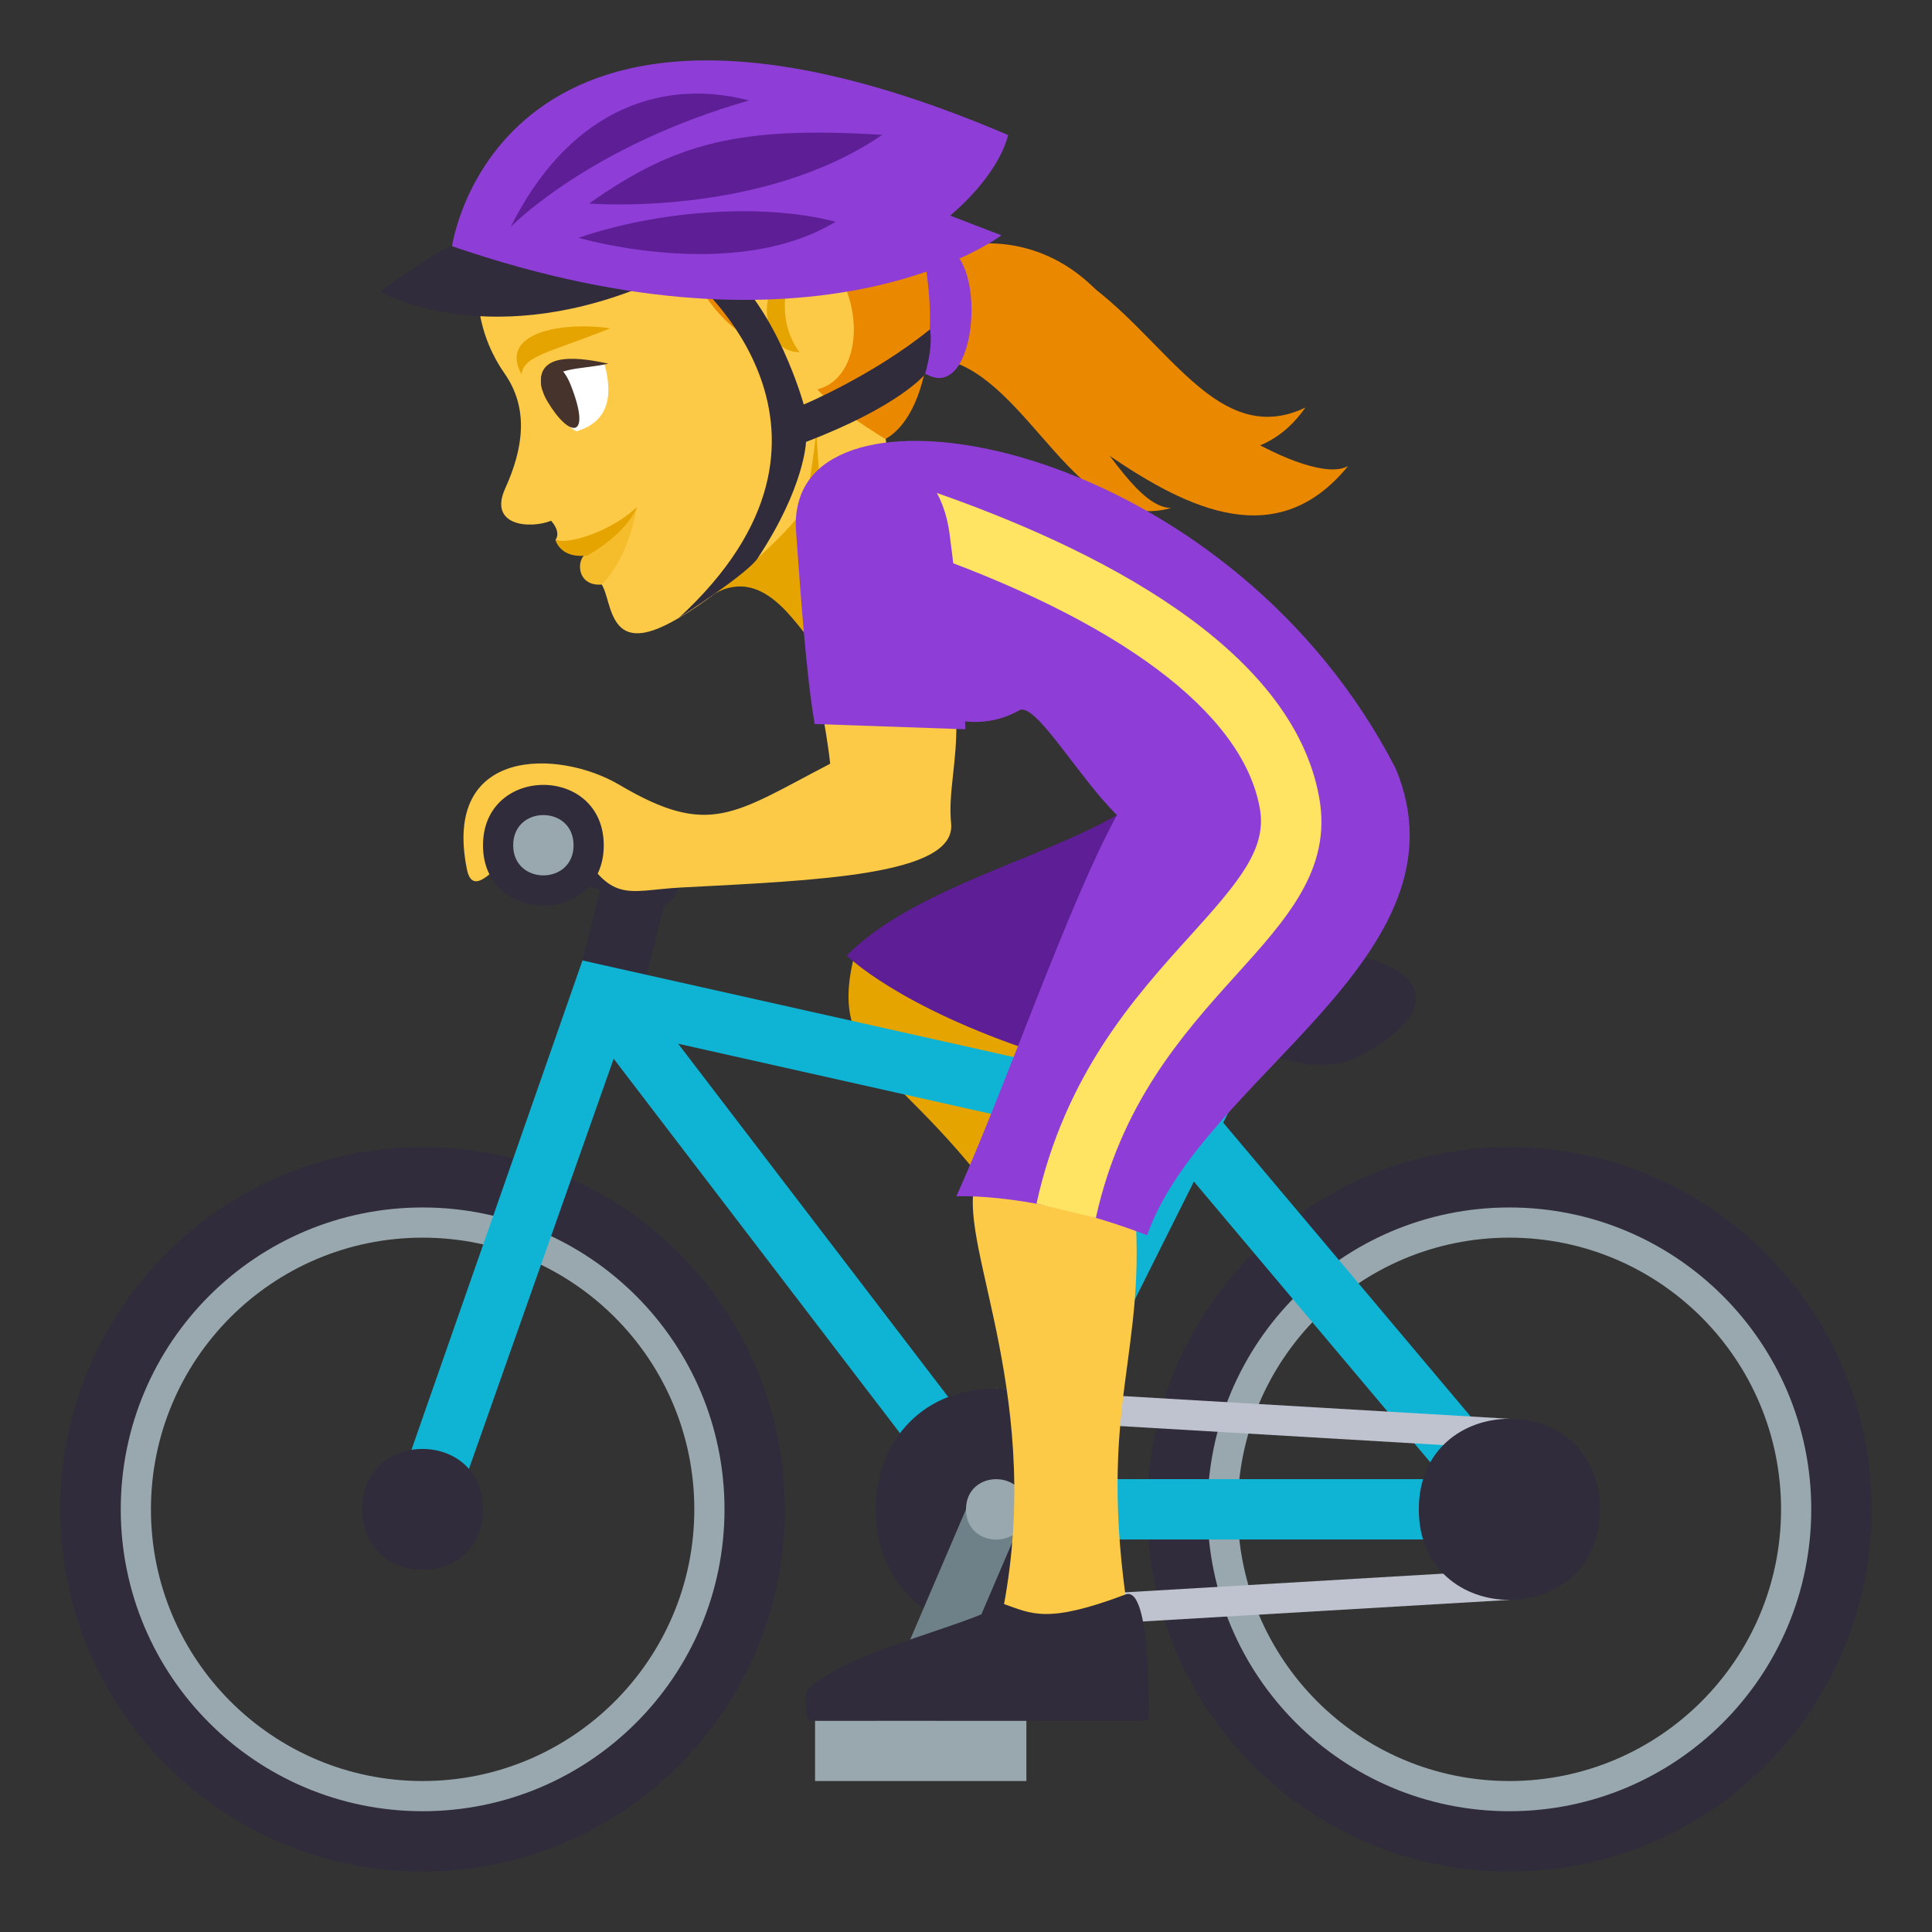 <?xml version="1.0" encoding="utf-8"?>
<!-- Generator: Adobe Illustrator 15.0.0, SVG Export Plug-In . SVG Version: 6.00 Build 0)  -->
<!DOCTYPE svg PUBLIC "-//W3C//DTD SVG 1.1//EN" "http://www.w3.org/Graphics/SVG/1.1/DTD/svg11.dtd">
<svg version="1.1" id="Layer_1" xmlns="http://www.w3.org/2000/svg" xmlns:xlink="http://www.w3.org/1999/xlink" x="0px" y="0px"
	 width="64px" height="64px" viewBox="0 0 64 64" enable-background="new 0 0 64 64" xml:space="preserve">
<rect x="0" y="0" width="64" height="64" fill="#333333" stroke="none"/>
<path fill="#EA8800" d="M44.662,15.433c-1.252,0.742-6.068-2.213-7.264-4.357c-2.885-5.176-9.186-2.984-9.717,1.299l2.898,0.084
	C32.923,9.771,39.986,21.179,44.662,15.433z"/>
<path fill="#EA8800" d="M43.244,13.501c-3.637,1.734-5.354-4.422-9.555-5.154C34.26,12.607,40.436,17.515,43.244,13.501z"/>
<path fill="#EA8800" d="M38.795,16.828c-2.041-0.029-4.211-7.422-7.459-4.908C34.129,12.603,35.678,17.72,38.795,16.828z"/>
<path fill="#8E3ED6" d="M30.958,8.167c-1.338,0.221-2.193,3.428-0.146,4.289C32.49,13.166,32.73,7.871,30.958,8.167z"/>
<path fill="#FDCA47" d="M29.186,11.509c0,0-0.194,4.619,1.457,7.345C24.69,25.057,23.283,12.833,29.186,11.509z"/>
<path fill="#E6A400" d="M23.144,20.053c3.714-3.345,4.868,8.51,3.86-6.311L23.144,20.053z"/>
<path fill="#FDCA47" d="M21.601,3.303c-6.431,2.534-6.521,6.741-4.884,9.074c0.817,1.169,0.611,2.499,0.018,3.804
	c-0.563,1.241,0.816,1.349,1.521,1.07c0.359,0.407,0.14,0.641,0.14,0.641s1.13,0.271,1.025,0.556
	c-0.275,0.108-0.314,0.708,0.289,0.759c0.665,0.055,0.129,2.563,2.304,1.517c1.76-0.847,4.235-3.207,4.535-3.788
	c0.343-0.659,0.595-3.689,0.595-3.689C30.313,11.342,33.289,4.571,21.601,3.303z"/>
<path fill="#E6A400" d="M25.565,11.056c-0.406-0.917-0.004-2.047,0.751-2.381c0,0-0.816,1.662,0.169,2.993
	C26.486,11.668,25.848,11.697,25.565,11.056z"/>
<path fill="#EA8800" d="M15.833,9.853c6.729-6.461,6.079-0.047,9.027,1.346c-0.344-2.726,1.301-3.942,2.482-2.703
	c1.349,1.416,1.241,4.025-0.264,4.402c0.376,0.488,2.249,1.646,2.249,1.646c3.219-1.784,1.553-15.583-8.65-11.563
	C16.897,4.47,14.059,7.384,15.833,9.853z"/>
<path fill="#F5BC2C" d="M21.097,16.799c-0.243,1.364-0.771,2.174-1.166,2.565c-0.859,0.066-0.845-0.888-0.49-1.026
	C19.715,18.23,20.108,17.75,21.097,16.799z"/>
<path fill="#E6A400" d="M21.097,16.799c-0.38,0.925-1.645,1.607-1.645,1.607c-0.221,0.014-0.825,0.072-1.057-0.515
	C18.894,18.041,20.275,17.575,21.097,16.799z"/>
<path fill-rule="evenodd" clip-rule="evenodd" fill="#E6A400" d="M17.274,12.397c0.096-0.627,0.923-0.71,2.945-1.522
	C18.549,10.64,16.525,11.041,17.274,12.397z"/>
<path fill="#FFFFFF" d="M20.027,12.072c0.506,1.827-0.651,2.11-0.914,2.214C18.703,14.212,16.539,11.711,20.027,12.072z"/>
<path fill="#45332C" d="M18.125,13.282c0.75,1.268,1.484,1.263,0.786-0.515C18.4,11.459,17.521,12.263,18.125,13.282z"/>
<path fill-rule="evenodd" clip-rule="evenodd" fill="#45332C" d="M17.957,12.912c-0.32-1.372,1.426-1.029,2.197-0.866
	C19.15,12.27,18.333,12.11,17.957,12.912z"/>
<path fill="#302C3B" d="M22.906,9.205c0,0,6.259,5.124-0.422,11.267c0,0,2.313-1.485,2.621-1.99
	c1.553-2.348,1.595-3.843,1.595-3.843c3.113-1.191,3.942-2.24,3.942-2.24s0.274-0.885,0.165-1.49
	c-1.875,1.527-4.182,2.491-4.182,2.491s-0.882-3.224-2.736-4.665L22.906,9.205z"/>
<path fill="#302C3B" d="M14.975,8.156c0,0-0.189-0.07-2.385,1.504c0,0,3.396,1.963,8.654-0.148L14.975,8.156z"/>
<path fill="#8E3ED6" d="M33.396,4.474C16.492-2.752,14.975,8.156,14.975,8.156c12.207,4.201,18.199-0.361,18.199-0.361l-1.7-0.654
	C31.474,7.14,33.023,5.906,33.396,4.474z"/>
<path fill="#5D1E96" d="M16.918,7.517c1.824-3.67,4.779-4.996,7.898-4.189C19.498,4.847,16.918,7.517,16.918,7.517z"/>
<path fill="#5D1E96" d="M19.516,6.742c2.869-2.033,5.004-2.566,9.71-2.275C25.215,7.212,19.516,6.742,19.516,6.742z"/>
<path fill="#5D1E96" d="M19.166,7.878c2.49-0.863,5.979-1.189,8.515-0.533C24.313,9.39,19.166,7.878,19.166,7.878z"/>
<path fill="#E6A400" d="M28.261,31.818c-0.895,3.857,2.256,3.46,6.272,10.189l1.934-2.93c-2.637-2.76-1.303-3.398-3.064-6.716
	L28.261,31.818z"/>
<path fill="#5D1E96" d="M39.654,32.421L37,27c-2.615,1.5-6.764,2.455-8.952,4.652c0,0,1.688,1.697,6.325,3.224
	C36.322,34.099,39.654,32.421,39.654,32.421z"/>
<path fill="#8E3ED6" d="M46.236,25.462L37,27c-1.299-1.283-2.711-3.766-3.236-3.469c-3.59,2.02-8.271-4.441-7.219-7.154
	C28.109,12.351,40.902,15.101,46.236,25.462z"/>
<path fill="#302C3B" d="M21,28c-0.717-0.336-3-1-3-1v2l1.883,0.471L19,33l2,1l1-4C22,30,23.564,29.201,21,28z"/>
<path fill="#99A8AE" d="M14,38.999c-6.076,0-11,4.924-11,11s4.924,11,11,11c6.074,0,11-4.924,11-11S20.074,38.999,14,38.999z
	 M14,58.999c-4.971,0-9-4.029-9-9s4.029-9,9-9s9,4.029,9,9S18.971,58.999,14,58.999z"/>
<path fill="#99A8AE" d="M50,38.999c-6.076,0-11,4.924-11,11s4.924,11,11,11c6.074,0,11-4.924,11-11S56.074,38.999,50,38.999z
	 M50,58.999c-4.971,0-9-4.029-9-9s4.029-9,9-9s9,4.029,9,9S54.971,58.999,50,58.999z"/>
<path fill="#302C3B" d="M14,37.999c-6.627,0-12,5.373-12,12s5.373,12,12,12s12-5.373,12-12S20.627,37.999,14,37.999z M14,59.999
	c-5.523,0-10-4.477-10-10s4.477-10,10-10s10,4.477,10,10S19.523,59.999,14,59.999z"/>
<path fill="#302C3B" d="M50,37.999c-6.627,0-12,5.373-12,12s5.373,12,12,12s12-5.373,12-12S56.627,37.999,50,37.999z M50,59.999
	c-5.523,0-10-4.477-10-10s4.477-10,10-10s10,4.477,10,10S55.523,59.999,50,59.999z"/>
<path fill="#0FB4D4" d="M50.66,49.231L40.521,37.19l1.373-2.744c0.246-0.494-1.543-1.389-1.789-0.895l-1.316,2.633l-19.494-4.367
	l-6.238,17.849c-0.396,1.121,1.525,1.684,1.887,0.666l5.385-15.26l11.876,15.533c0.008,0.012,0.023,0.016,0.031,0.025
	c0.086,0.105,0.619,0.367,0.764,0.367h17c0.006,0,0.014,0,0.02,0C50.572,50.999,50.881,49.415,50.66,49.231z M37.867,38.028
	L32.82,48.12L22.465,34.575L37.867,38.028z M34.617,48.999l4.932-9.859l8.301,9.859H34.617z"/>
<path fill="#302C3B" d="M16,49.999c0,2.668-4,2.668-4,0S16,47.331,16,49.999z"/>
<polygon fill="#BEC3CF" points="50,47.999 32.998,46.999 32.998,45.999 50,46.999 "/>
<polygon fill="#BEC3CF" points="50,52.999 33,53.999 33,52.999 50,51.999 "/>
<path fill="#302C3B" d="M53,49.999c0,4-6,4-6,0S53,45.999,53,49.999z"/>
<path fill="#302C3B" d="M32.998,53.999c-5.33,0-5.33-8,0-8C38.334,45.999,38.334,53.999,32.998,53.999z"/>
<rect x="27" y="56.999" fill="#99A8AE" width="7" height="2"/>
<polygon fill="#6E8189" points="31,56.999 29,56.999 32,49.999 34,49.999 "/>
<path fill="#99A8AE" d="M34,50.003c0,1.33-2,1.33-2,0C32,48.665,34,48.665,34,50.003z"/>
<path fill="#302C3B" d="M45,34.999c-2,1-4-1-8-1c0,0,0-2,2-2c4.123,0,5.434-0.783,7,0C48,33,46.264,34.366,45,34.999z"/>
<path fill="#FDCA47" d="M32.287,39.257c-0.514,2.1,2.37,7.18,0.883,14.344h4.221c-1.109-7.164,0.672-8.637,0.172-13.965
	C37.563,39.636,32.914,36.702,32.287,39.257z"/>
<path fill="#302C3B" d="M37.285,52.819c-2.598,0.979-3.096,0.643-4.049,0.309C32,53.896,27.96,54.72,26.767,55.974
	c-0.172,0.18,0,1.025,0,1.025h11.282C38.049,56.999,38.158,52.491,37.285,52.819z"/>
<path fill="#8E3ED6" d="M46.236,25.462c0,0-5.539-0.98-9.236,1.537c-1.633,3-3.631,8.873-5.319,12.63c0,0,2.612-0.143,6.319,1.291
	C39.832,35.681,48.816,31.664,46.236,25.462z"/>
<path fill="#FFE463" d="M36.301,40.345l-1.965-0.477c0.945-4.285,3.246-6.83,5.096-8.875c1.629-1.799,2.537-2.881,2.303-4.207
	c-0.564-3.188-4.67-6.254-11.561-8.637l0.654-1.891c5.381,1.861,11.983,5.137,12.875,10.178c0.418,2.355-1.068,3.998-2.787,5.898
	C39.137,34.302,37.131,36.579,36.301,40.345z"/>
<path fill="#FDCA47" d="M27.16,23.109c0.156,0.887,0.287,1.654,0.34,2.191c-3.187,1.656-3.996,2.463-6.982,0.699
	c-2-1.182-5.875-1.275-5.051,2.797c0.354,1.748,2.559-2.938,3.402-1.314c1.332,2.563,1.801,2.018,3.693,1.918
	c4.49-0.236,9.119-0.4,8.945-2.123c-0.105-1.043,0.213-2.047,0.17-3.48L27.16,23.109z"/>
<path fill="#8E3ED6" d="M31.453,17.666c-0.531-3.928-5.32-3.313-5.084-0.086c0.135,1.855,0.332,4.775,0.619,6.404l4.992,0.174
	C31.916,21.992,31.72,19.648,31.453,17.666z"/>
<path fill="#302C3B" d="M20,28.005c0,2.658-4,2.658-4,0C16,25.332,20,25.332,20,28.005z"/>
<path fill="#99A8AE" d="M19,28.001c0,1.33-2,1.33-2,0C17,26.666,19,26.666,19,28.001z"/>
</svg>
